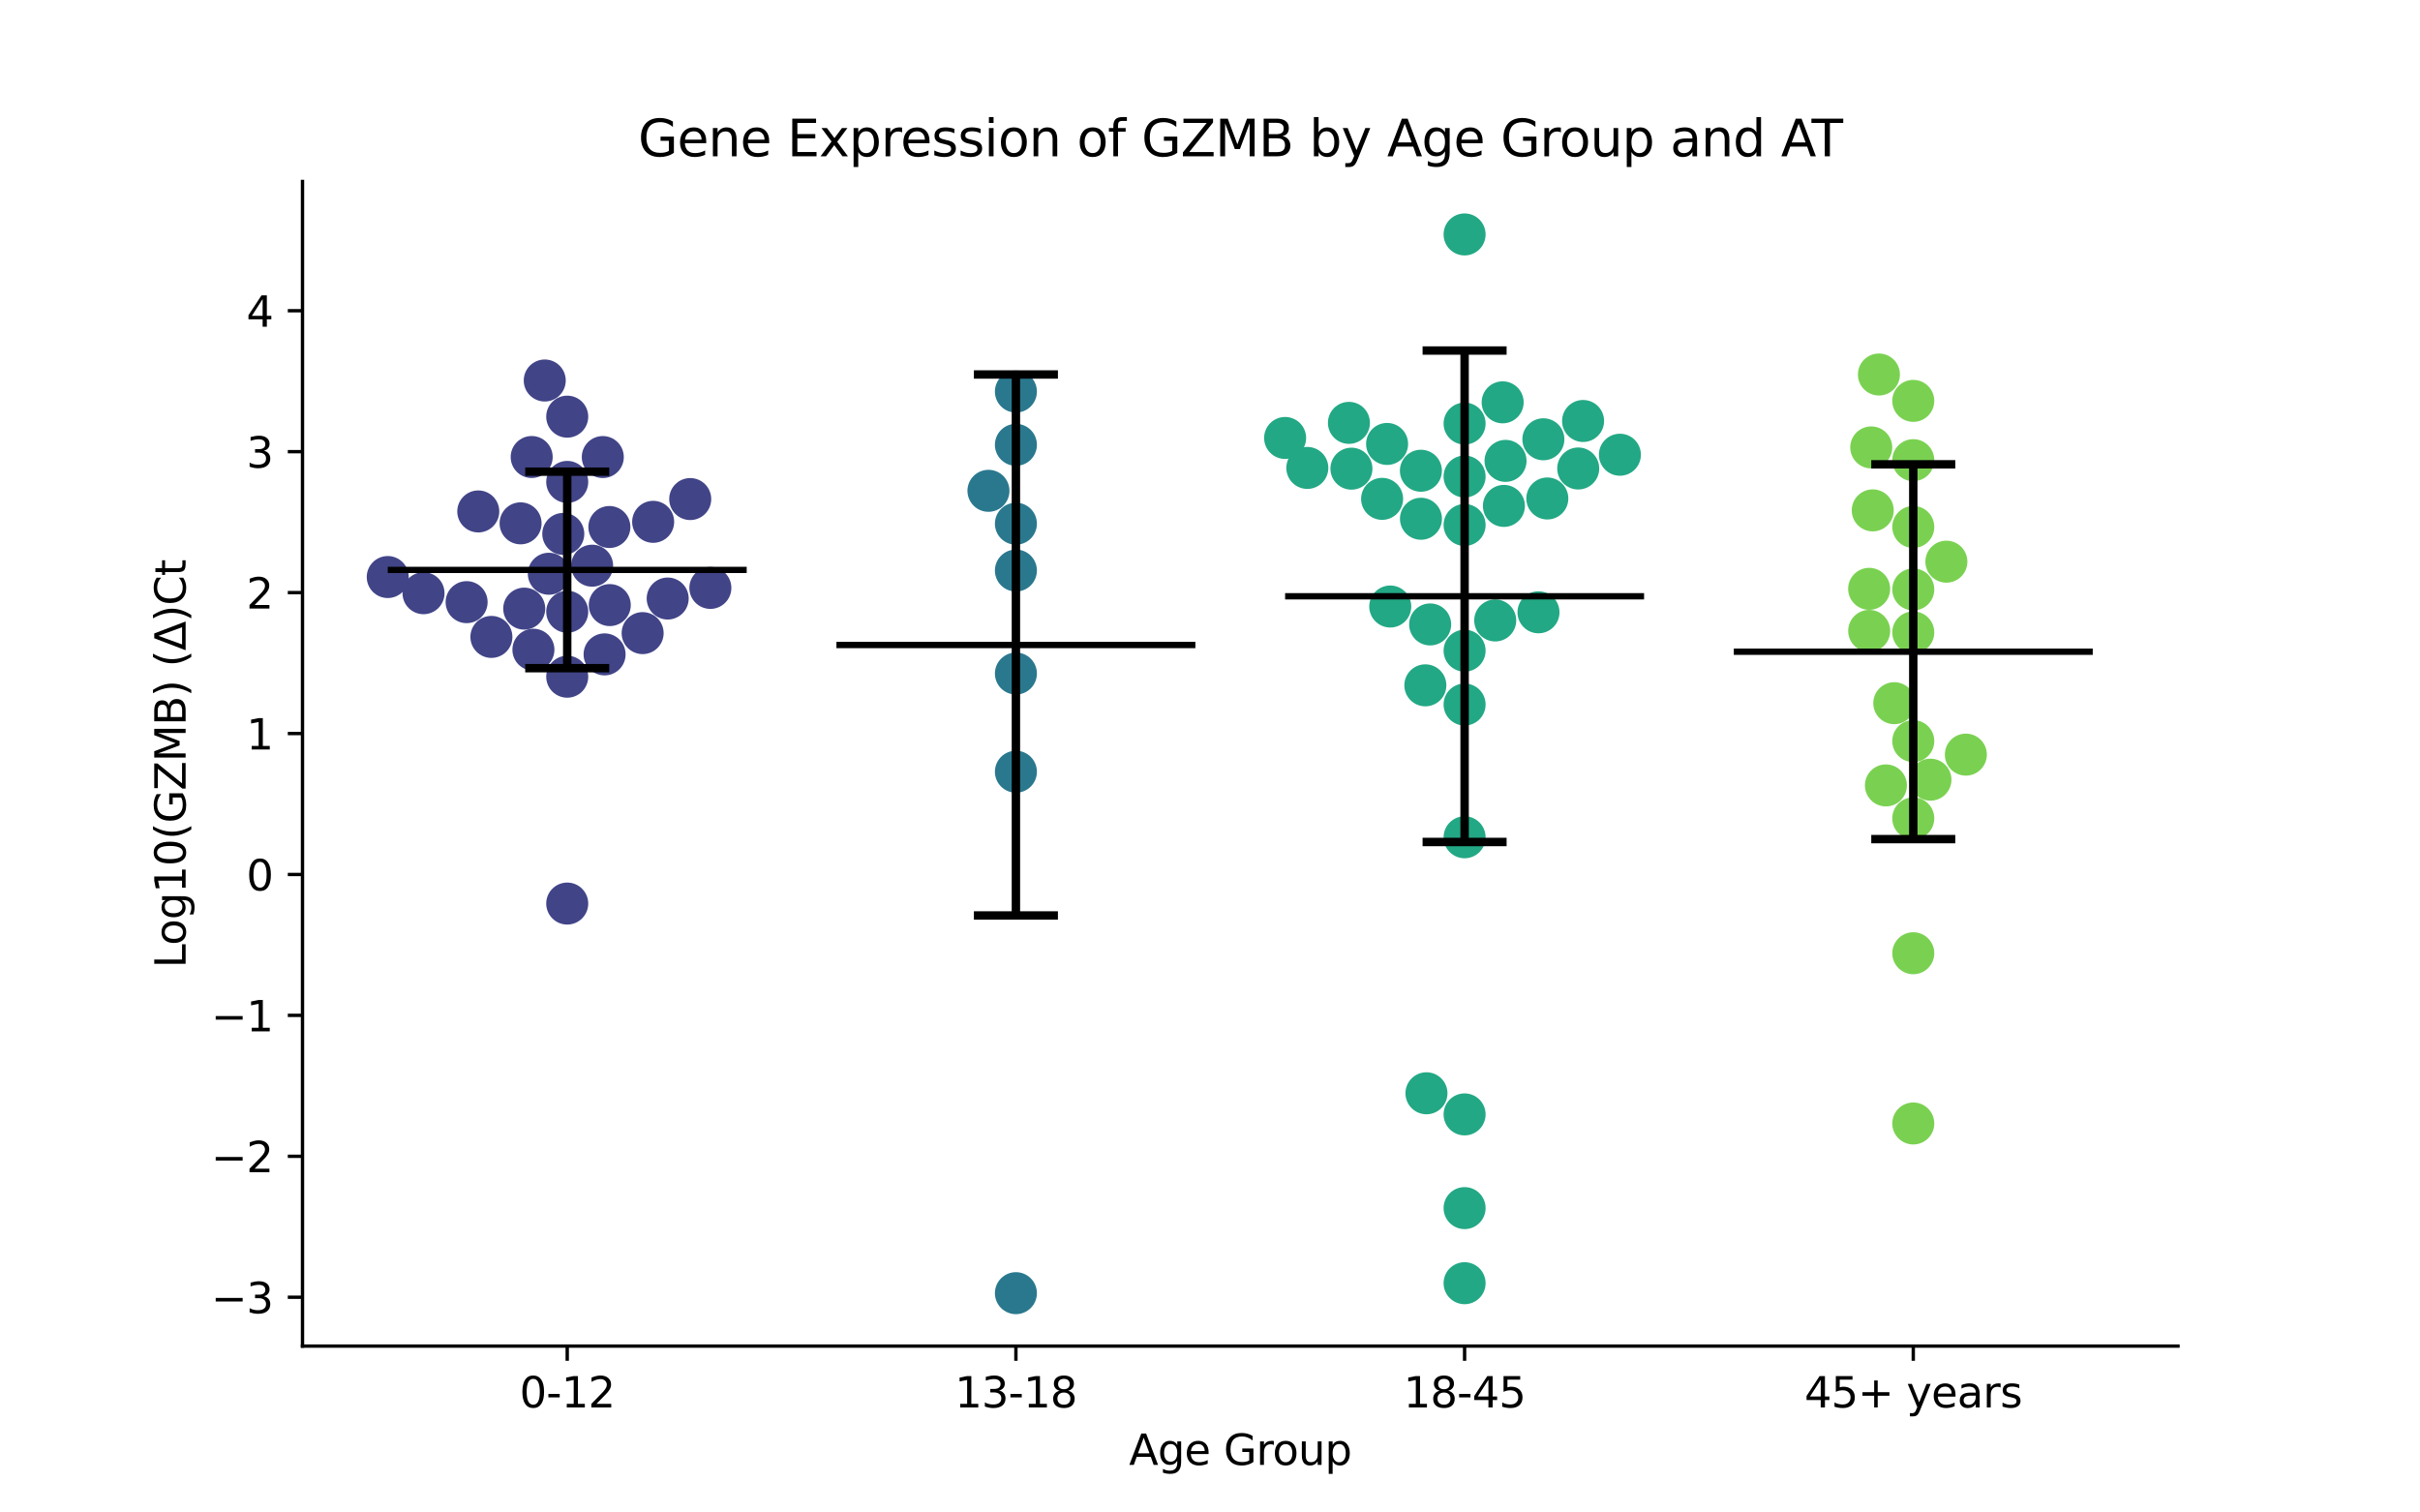 <?xml version="1.0" encoding="utf-8" standalone="no"?>
<!DOCTYPE svg PUBLIC "-//W3C//DTD SVG 1.1//EN"
  "http://www.w3.org/Graphics/SVG/1.1/DTD/svg11.dtd">
<svg xmlns:xlink="http://www.w3.org/1999/xlink" width="576pt" height="360pt" viewBox="0 0 576 360" xmlns="http://www.w3.org/2000/svg" version="1.1">
 <defs>
  <style type="text/css">*{stroke-linejoin: round; stroke-linecap: butt}</style>
 </defs>
 <g id="figure_1">
  <g id="patch_1">
   <path d="M 0 360 
L 576 360 
L 576 0 
L 0 0 
z
" style="fill: #ffffff"/>
  </g>
  <g id="axes_1">
   <g id="patch_2">
    <path d="M 72 320.4 
L 518.4 320.4 
L 518.4 43.2 
L 72 43.2 
z
" style="fill: #ffffff"/>
   </g>
   <g id="PathCollection_1">
    <defs>
     <path id="C0_0_1c64e29f6d" d="M 0 5 
C 1.326 5 2.598 4.473 3.536 3.536 
C 4.473 2.598 5 1.326 5 -0 
C 5 -1.326 4.473 -2.598 3.536 -3.536 
C 2.598 -4.473 1.326 -5 0 -5 
C -1.326 -5 -2.598 -4.473 -3.536 -3.536 
C -4.473 -2.598 -5 -1.326 -5 0 
C -5 1.326 -4.473 2.598 -3.536 3.536 
C -2.598 4.473 -1.326 5 0 5 
z
"/>
    </defs>
    <g clip-path="url(#pbe4727bceb)">
     <use xlink:href="#C0_0_1c64e29f6d" x="135.009" y="145.611" style="fill: #414487"/>
    </g>
    <g clip-path="url(#pbe4727bceb)">
     <use xlink:href="#C0_0_1c64e29f6d" x="123.907" y="124.564" style="fill: #414487"/>
    </g>
    <g clip-path="url(#pbe4727bceb)">
     <use xlink:href="#C0_0_1c64e29f6d" x="135.009" y="99.172" style="fill: #414487"/>
    </g>
    <g clip-path="url(#pbe4727bceb)">
     <use xlink:href="#C0_0_1c64e29f6d" x="92.291" y="137.347" style="fill: #414487"/>
    </g>
    <g clip-path="url(#pbe4727bceb)">
     <use xlink:href="#C0_0_1c64e29f6d" x="126.962" y="154.646" style="fill: #414487"/>
    </g>
    <g clip-path="url(#pbe4727bceb)">
     <use xlink:href="#C0_0_1c64e29f6d" x="130.631" y="136.564" style="fill: #414487"/>
    </g>
    <g clip-path="url(#pbe4727bceb)">
     <use xlink:href="#C0_0_1c64e29f6d" x="135.009" y="215.066" style="fill: #414487"/>
    </g>
    <g clip-path="url(#pbe4727bceb)">
     <use xlink:href="#C0_0_1c64e29f6d" x="164.285" y="118.785" style="fill: #414487"/>
    </g>
    <g clip-path="url(#pbe4727bceb)">
     <use xlink:href="#C0_0_1c64e29f6d" x="155.462" y="124.206" style="fill: #414487"/>
    </g>
    <g clip-path="url(#pbe4727bceb)">
     <use xlink:href="#C0_0_1c64e29f6d" x="126.55" y="108.779" style="fill: #414487"/>
    </g>
    <g clip-path="url(#pbe4727bceb)">
     <use xlink:href="#C0_0_1c64e29f6d" x="100.804" y="141.195" style="fill: #414487"/>
    </g>
    <g clip-path="url(#pbe4727bceb)">
     <use xlink:href="#C0_0_1c64e29f6d" x="143.475" y="108.789" style="fill: #414487"/>
    </g>
    <g clip-path="url(#pbe4727bceb)">
     <use xlink:href="#C0_0_1c64e29f6d" x="111.063" y="143.324" style="fill: #414487"/>
    </g>
    <g clip-path="url(#pbe4727bceb)">
     <use xlink:href="#C0_0_1c64e29f6d" x="116.962" y="151.597" style="fill: #414487"/>
    </g>
    <g clip-path="url(#pbe4727bceb)">
     <use xlink:href="#C0_0_1c64e29f6d" x="124.776" y="144.865" style="fill: #414487"/>
    </g>
    <g clip-path="url(#pbe4727bceb)">
     <use xlink:href="#C0_0_1c64e29f6d" x="129.659" y="90.567" style="fill: #414487"/>
    </g>
    <g clip-path="url(#pbe4727bceb)">
     <use xlink:href="#C0_0_1c64e29f6d" x="169.079" y="139.933" style="fill: #414487"/>
    </g>
    <g clip-path="url(#pbe4727bceb)">
     <use xlink:href="#C0_0_1c64e29f6d" x="145.042" y="125.44" style="fill: #414487"/>
    </g>
    <g clip-path="url(#pbe4727bceb)">
     <use xlink:href="#C0_0_1c64e29f6d" x="145.136" y="144.023" style="fill: #414487"/>
    </g>
    <g clip-path="url(#pbe4727bceb)">
     <use xlink:href="#C0_0_1c64e29f6d" x="135.009" y="161.07" style="fill: #414487"/>
    </g>
    <g clip-path="url(#pbe4727bceb)">
     <use xlink:href="#C0_0_1c64e29f6d" x="134.07" y="127.078" style="fill: #414487"/>
    </g>
    <g clip-path="url(#pbe4727bceb)">
     <use xlink:href="#C0_0_1c64e29f6d" x="143.902" y="155.755" style="fill: #414487"/>
    </g>
    <g clip-path="url(#pbe4727bceb)">
     <use xlink:href="#C0_0_1c64e29f6d" x="158.921" y="142.462" style="fill: #414487"/>
    </g>
    <g clip-path="url(#pbe4727bceb)">
     <use xlink:href="#C0_0_1c64e29f6d" x="140.936" y="134.644" style="fill: #414487"/>
    </g>
    <g clip-path="url(#pbe4727bceb)">
     <use xlink:href="#C0_0_1c64e29f6d" x="113.837" y="121.733" style="fill: #414487"/>
    </g>
    <g clip-path="url(#pbe4727bceb)">
     <use xlink:href="#C0_0_1c64e29f6d" x="152.958" y="150.694" style="fill: #414487"/>
    </g>
    <g clip-path="url(#pbe4727bceb)">
     <use xlink:href="#C0_0_1c64e29f6d" x="135.009" y="114.704" style="fill: #414487"/>
    </g>
   </g>
   <g id="PathCollection_2">
    <defs>
     <path id="C1_0_e0853f5a23" d="M 0 5 
C 1.326 5 2.598 4.473 3.536 3.536 
C 4.473 2.598 5 1.326 5 -0 
C 5 -1.326 4.473 -2.598 3.536 -3.536 
C 2.598 -4.473 1.326 -5 0 -5 
C -1.326 -5 -2.598 -4.473 -3.536 -3.536 
C -4.473 -2.598 -5 -1.326 -5 0 
C -5 1.326 -4.473 2.598 -3.536 3.536 
C -2.598 4.473 -1.326 5 0 5 
z
"/>
    </defs>
    <g clip-path="url(#pbe4727bceb)">
     <use xlink:href="#C1_0_e0853f5a23" x="241.803" y="183.685" style="fill: #2a788e"/>
    </g>
    <g clip-path="url(#pbe4727bceb)">
     <use xlink:href="#C1_0_e0853f5a23" x="235.269" y="116.822" style="fill: #2a788e"/>
    </g>
    <g clip-path="url(#pbe4727bceb)">
     <use xlink:href="#C1_0_e0853f5a23" x="241.803" y="307.8" style="fill: #2a788e"/>
    </g>
    <g clip-path="url(#pbe4727bceb)">
     <use xlink:href="#C1_0_e0853f5a23" x="241.803" y="93.203" style="fill: #2a788e"/>
    </g>
    <g clip-path="url(#pbe4727bceb)">
     <use xlink:href="#C1_0_e0853f5a23" x="241.803" y="160.316" style="fill: #2a788e"/>
    </g>
    <g clip-path="url(#pbe4727bceb)">
     <use xlink:href="#C1_0_e0853f5a23" x="241.803" y="124.65" style="fill: #2a788e"/>
    </g>
    <g clip-path="url(#pbe4727bceb)">
     <use xlink:href="#C1_0_e0853f5a23" x="241.803" y="105.877" style="fill: #2a788e"/>
    </g>
    <g clip-path="url(#pbe4727bceb)">
     <use xlink:href="#C1_0_e0853f5a23" x="241.803" y="135.797" style="fill: #2a788e"/>
    </g>
   </g>
   <g id="PathCollection_3">
    <defs>
     <path id="C2_0_03edfe96fc" d="M 0 5 
C 1.326 5 2.598 4.473 3.536 3.536 
C 4.473 2.598 5 1.326 5 -0 
C 5 -1.326 4.473 -2.598 3.536 -3.536 
C 2.598 -4.473 1.326 -5 0 -5 
C -1.326 -5 -2.598 -4.473 -3.536 -3.536 
C -4.473 -2.598 -5 -1.326 -5 0 
C -5 1.326 -4.473 2.598 -3.536 3.536 
C -2.598 4.473 -1.326 5 0 5 
z
"/>
    </defs>
    <g clip-path="url(#pbe4727bceb)">
     <use xlink:href="#C2_0_03edfe96fc" x="357.954" y="120.417" style="fill: #22a884"/>
    </g>
    <g clip-path="url(#pbe4727bceb)">
     <use xlink:href="#C2_0_03edfe96fc" x="339.257" y="163.122" style="fill: #22a884"/>
    </g>
    <g clip-path="url(#pbe4727bceb)">
     <use xlink:href="#C2_0_03edfe96fc" x="305.879" y="104.245" style="fill: #22a884"/>
    </g>
    <g clip-path="url(#pbe4727bceb)">
     <use xlink:href="#C2_0_03edfe96fc" x="330.151" y="105.665" style="fill: #22a884"/>
    </g>
    <g clip-path="url(#pbe4727bceb)">
     <use xlink:href="#C2_0_03edfe96fc" x="348.597" y="124.955" style="fill: #22a884"/>
    </g>
    <g clip-path="url(#pbe4727bceb)">
     <use xlink:href="#C2_0_03edfe96fc" x="358.343" y="109.699" style="fill: #22a884"/>
    </g>
    <g clip-path="url(#pbe4727bceb)">
     <use xlink:href="#C2_0_03edfe96fc" x="376.8" y="100.201" style="fill: #22a884"/>
    </g>
    <g clip-path="url(#pbe4727bceb)">
     <use xlink:href="#C2_0_03edfe96fc" x="328.965" y="118.739" style="fill: #22a884"/>
    </g>
    <g clip-path="url(#pbe4727bceb)">
     <use xlink:href="#C2_0_03edfe96fc" x="385.564" y="108.235" style="fill: #22a884"/>
    </g>
    <g clip-path="url(#pbe4727bceb)">
     <use xlink:href="#C2_0_03edfe96fc" x="348.597" y="113.42" style="fill: #22a884"/>
    </g>
    <g clip-path="url(#pbe4727bceb)">
     <use xlink:href="#C2_0_03edfe96fc" x="338.197" y="112.045" style="fill: #22a884"/>
    </g>
    <g clip-path="url(#pbe4727bceb)">
     <use xlink:href="#C2_0_03edfe96fc" x="338.213" y="123.475" style="fill: #22a884"/>
    </g>
    <g clip-path="url(#pbe4727bceb)">
     <use xlink:href="#C2_0_03edfe96fc" x="375.643" y="111.51" style="fill: #22a884"/>
    </g>
    <g clip-path="url(#pbe4727bceb)">
     <use xlink:href="#C2_0_03edfe96fc" x="340.4" y="148.627" style="fill: #22a884"/>
    </g>
    <g clip-path="url(#pbe4727bceb)">
     <use xlink:href="#C2_0_03edfe96fc" x="348.597" y="305.427" style="fill: #22a884"/>
    </g>
    <g clip-path="url(#pbe4727bceb)">
     <use xlink:href="#C2_0_03edfe96fc" x="348.597" y="55.8" style="fill: #22a884"/>
    </g>
    <g clip-path="url(#pbe4727bceb)">
     <use xlink:href="#C2_0_03edfe96fc" x="348.597" y="154.876" style="fill: #22a884"/>
    </g>
    <g clip-path="url(#pbe4727bceb)">
     <use xlink:href="#C2_0_03edfe96fc" x="357.656" y="95.762" style="fill: #22a884"/>
    </g>
    <g clip-path="url(#pbe4727bceb)">
     <use xlink:href="#C2_0_03edfe96fc" x="367.35" y="104.559" style="fill: #22a884"/>
    </g>
    <g clip-path="url(#pbe4727bceb)">
     <use xlink:href="#C2_0_03edfe96fc" x="355.887" y="147.679" style="fill: #22a884"/>
    </g>
    <g clip-path="url(#pbe4727bceb)">
     <use xlink:href="#C2_0_03edfe96fc" x="321.068" y="100.649" style="fill: #22a884"/>
    </g>
    <g clip-path="url(#pbe4727bceb)">
     <use xlink:href="#C2_0_03edfe96fc" x="348.597" y="199.287" style="fill: #22a884"/>
    </g>
    <g clip-path="url(#pbe4727bceb)">
     <use xlink:href="#C2_0_03edfe96fc" x="348.597" y="100.818" style="fill: #22a884"/>
    </g>
    <g clip-path="url(#pbe4727bceb)">
     <use xlink:href="#C2_0_03edfe96fc" x="339.521" y="260.221" style="fill: #22a884"/>
    </g>
    <g clip-path="url(#pbe4727bceb)">
     <use xlink:href="#C2_0_03edfe96fc" x="348.597" y="287.552" style="fill: #22a884"/>
    </g>
    <g clip-path="url(#pbe4727bceb)">
     <use xlink:href="#C2_0_03edfe96fc" x="330.903" y="144.361" style="fill: #22a884"/>
    </g>
    <g clip-path="url(#pbe4727bceb)">
     <use xlink:href="#C2_0_03edfe96fc" x="368.288" y="118.647" style="fill: #22a884"/>
    </g>
    <g clip-path="url(#pbe4727bceb)">
     <use xlink:href="#C2_0_03edfe96fc" x="311.165" y="111.375" style="fill: #22a884"/>
    </g>
    <g clip-path="url(#pbe4727bceb)">
     <use xlink:href="#C2_0_03edfe96fc" x="366.187" y="145.74" style="fill: #22a884"/>
    </g>
    <g clip-path="url(#pbe4727bceb)">
     <use xlink:href="#C2_0_03edfe96fc" x="348.597" y="167.69" style="fill: #22a884"/>
    </g>
    <g clip-path="url(#pbe4727bceb)">
     <use xlink:href="#C2_0_03edfe96fc" x="321.663" y="111.553" style="fill: #22a884"/>
    </g>
    <g clip-path="url(#pbe4727bceb)">
     <use xlink:href="#C2_0_03edfe96fc" x="348.597" y="265.249" style="fill: #22a884"/>
    </g>
   </g>
   <g id="PathCollection_4">
    <defs>
     <path id="C3_0_74dd872bd7" d="M 0 5 
C 1.326 5 2.598 4.473 3.536 3.536 
C 4.473 2.598 5 1.326 5 -0 
C 5 -1.326 4.473 -2.598 3.536 -3.536 
C 2.598 -4.473 1.326 -5 0 -5 
C -1.326 -5 -2.598 -4.473 -3.536 -3.536 
C -4.473 -2.598 -5 -1.326 -5 0 
C -5 1.326 -4.473 2.598 -3.536 3.536 
C -2.598 4.473 -1.326 5 0 5 
z
"/>
    </defs>
    <g clip-path="url(#pbe4727bceb)">
     <use xlink:href="#C3_0_74dd872bd7" x="455.391" y="176.397" style="fill: #7ad151"/>
    </g>
    <g clip-path="url(#pbe4727bceb)">
     <use xlink:href="#C3_0_74dd872bd7" x="444.898" y="150.161" style="fill: #7ad151"/>
    </g>
    <g clip-path="url(#pbe4727bceb)">
     <use xlink:href="#C3_0_74dd872bd7" x="455.391" y="150.527" style="fill: #7ad151"/>
    </g>
    <g clip-path="url(#pbe4727bceb)">
     <use xlink:href="#C3_0_74dd872bd7" x="447.217" y="89.141" style="fill: #7ad151"/>
    </g>
    <g clip-path="url(#pbe4727bceb)">
     <use xlink:href="#C3_0_74dd872bd7" x="455.391" y="194.789" style="fill: #7ad151"/>
    </g>
    <g clip-path="url(#pbe4727bceb)">
     <use xlink:href="#C3_0_74dd872bd7" x="455.391" y="125.427" style="fill: #7ad151"/>
    </g>
    <g clip-path="url(#pbe4727bceb)">
     <use xlink:href="#C3_0_74dd872bd7" x="445.744" y="121.479" style="fill: #7ad151"/>
    </g>
    <g clip-path="url(#pbe4727bceb)">
     <use xlink:href="#C3_0_74dd872bd7" x="450.871" y="167.371" style="fill: #7ad151"/>
    </g>
    <g clip-path="url(#pbe4727bceb)">
     <use xlink:href="#C3_0_74dd872bd7" x="448.88" y="186.944" style="fill: #7ad151"/>
    </g>
    <g clip-path="url(#pbe4727bceb)">
     <use xlink:href="#C3_0_74dd872bd7" x="445.387" y="106.494" style="fill: #7ad151"/>
    </g>
    <g clip-path="url(#pbe4727bceb)">
     <use xlink:href="#C3_0_74dd872bd7" x="455.391" y="267.408" style="fill: #7ad151"/>
    </g>
    <g clip-path="url(#pbe4727bceb)">
     <use xlink:href="#C3_0_74dd872bd7" x="463.272" y="133.689" style="fill: #7ad151"/>
    </g>
    <g clip-path="url(#pbe4727bceb)">
     <use xlink:href="#C3_0_74dd872bd7" x="467.908" y="179.615" style="fill: #7ad151"/>
    </g>
    <g clip-path="url(#pbe4727bceb)">
     <use xlink:href="#C3_0_74dd872bd7" x="455.391" y="140.297" style="fill: #7ad151"/>
    </g>
    <g clip-path="url(#pbe4727bceb)">
     <use xlink:href="#C3_0_74dd872bd7" x="444.892" y="140.155" style="fill: #7ad151"/>
    </g>
    <g clip-path="url(#pbe4727bceb)">
     <use xlink:href="#C3_0_74dd872bd7" x="459.477" y="185.577" style="fill: #7ad151"/>
    </g>
    <g clip-path="url(#pbe4727bceb)">
     <use xlink:href="#C3_0_74dd872bd7" x="455.391" y="109.53" style="fill: #7ad151"/>
    </g>
    <g clip-path="url(#pbe4727bceb)">
     <use xlink:href="#C3_0_74dd872bd7" x="455.391" y="226.888" style="fill: #7ad151"/>
    </g>
    <g clip-path="url(#pbe4727bceb)">
     <use xlink:href="#C3_0_74dd872bd7" x="455.391" y="95.417" style="fill: #7ad151"/>
    </g>
   </g>
   <g id="matplotlib.axis_1">
    <g id="xtick_1">
     <g id="line2d_1">
      <defs>
       <path id="mab9ebe8898" d="M 0 0 
L 0 3.5 
" style="stroke: #000000; stroke-width: 0.8"/>
      </defs>
      <g>
       <use xlink:href="#mab9ebe8898" x="135.009" y="320.4" style="stroke: #000000; stroke-width: 0.8"/>
      </g>
     </g>
     <g id="text_1">
      <!-- 0-12 -->
      <g transform="translate(123.661 334.998) scale(0.1 -0.1)">
       <defs>
        <path id="DejaVuSans-30" d="M 2034 4250 
Q 1547 4250 1301 3770 
Q 1056 3291 1056 2328 
Q 1056 1369 1301 889 
Q 1547 409 2034 409 
Q 2525 409 2770 889 
Q 3016 1369 3016 2328 
Q 3016 3291 2770 3770 
Q 2525 4250 2034 4250 
z
M 2034 4750 
Q 2819 4750 3233 4129 
Q 3647 3509 3647 2328 
Q 3647 1150 3233 529 
Q 2819 -91 2034 -91 
Q 1250 -91 836 529 
Q 422 1150 422 2328 
Q 422 3509 836 4129 
Q 1250 4750 2034 4750 
z
" transform="scale(0.016)"/>
        <path id="DejaVuSans-2d" d="M 313 2009 
L 1997 2009 
L 1997 1497 
L 313 1497 
L 313 2009 
z
" transform="scale(0.016)"/>
        <path id="DejaVuSans-31" d="M 794 531 
L 1825 531 
L 1825 4091 
L 703 3866 
L 703 4441 
L 1819 4666 
L 2450 4666 
L 2450 531 
L 3481 531 
L 3481 0 
L 794 0 
L 794 531 
z
" transform="scale(0.016)"/>
        <path id="DejaVuSans-32" d="M 1228 531 
L 3431 531 
L 3431 0 
L 469 0 
L 469 531 
Q 828 903 1448 1529 
Q 2069 2156 2228 2338 
Q 2531 2678 2651 2914 
Q 2772 3150 2772 3378 
Q 2772 3750 2511 3984 
Q 2250 4219 1831 4219 
Q 1534 4219 1204 4116 
Q 875 4013 500 3803 
L 500 4441 
Q 881 4594 1212 4672 
Q 1544 4750 1819 4750 
Q 2544 4750 2975 4387 
Q 3406 4025 3406 3419 
Q 3406 3131 3298 2873 
Q 3191 2616 2906 2266 
Q 2828 2175 2409 1742 
Q 1991 1309 1228 531 
z
" transform="scale(0.016)"/>
       </defs>
       <use xlink:href="#DejaVuSans-30"/>
       <use xlink:href="#DejaVuSans-2d" x="63.623"/>
       <use xlink:href="#DejaVuSans-31" x="99.707"/>
       <use xlink:href="#DejaVuSans-32" x="163.33"/>
      </g>
     </g>
    </g>
    <g id="xtick_2">
     <g id="line2d_2">
      <g>
       <use xlink:href="#mab9ebe8898" x="241.803" y="320.4" style="stroke: #000000; stroke-width: 0.8"/>
      </g>
     </g>
     <g id="text_2">
      <!-- 13-18 -->
      <g transform="translate(227.274 334.998) scale(0.1 -0.1)">
       <defs>
        <path id="DejaVuSans-33" d="M 2597 2516 
Q 3050 2419 3304 2112 
Q 3559 1806 3559 1356 
Q 3559 666 3084 287 
Q 2609 -91 1734 -91 
Q 1441 -91 1130 -33 
Q 819 25 488 141 
L 488 750 
Q 750 597 1062 519 
Q 1375 441 1716 441 
Q 2309 441 2620 675 
Q 2931 909 2931 1356 
Q 2931 1769 2642 2001 
Q 2353 2234 1838 2234 
L 1294 2234 
L 1294 2753 
L 1863 2753 
Q 2328 2753 2575 2939 
Q 2822 3125 2822 3475 
Q 2822 3834 2567 4026 
Q 2313 4219 1838 4219 
Q 1578 4219 1281 4162 
Q 984 4106 628 3988 
L 628 4550 
Q 988 4650 1302 4700 
Q 1616 4750 1894 4750 
Q 2613 4750 3031 4423 
Q 3450 4097 3450 3541 
Q 3450 3153 3228 2886 
Q 3006 2619 2597 2516 
z
" transform="scale(0.016)"/>
        <path id="DejaVuSans-38" d="M 2034 2216 
Q 1584 2216 1326 1975 
Q 1069 1734 1069 1313 
Q 1069 891 1326 650 
Q 1584 409 2034 409 
Q 2484 409 2743 651 
Q 3003 894 3003 1313 
Q 3003 1734 2745 1975 
Q 2488 2216 2034 2216 
z
M 1403 2484 
Q 997 2584 770 2862 
Q 544 3141 544 3541 
Q 544 4100 942 4425 
Q 1341 4750 2034 4750 
Q 2731 4750 3128 4425 
Q 3525 4100 3525 3541 
Q 3525 3141 3298 2862 
Q 3072 2584 2669 2484 
Q 3125 2378 3379 2068 
Q 3634 1759 3634 1313 
Q 3634 634 3220 271 
Q 2806 -91 2034 -91 
Q 1263 -91 848 271 
Q 434 634 434 1313 
Q 434 1759 690 2068 
Q 947 2378 1403 2484 
z
M 1172 3481 
Q 1172 3119 1398 2916 
Q 1625 2713 2034 2713 
Q 2441 2713 2670 2916 
Q 2900 3119 2900 3481 
Q 2900 3844 2670 4047 
Q 2441 4250 2034 4250 
Q 1625 4250 1398 4047 
Q 1172 3844 1172 3481 
z
" transform="scale(0.016)"/>
       </defs>
       <use xlink:href="#DejaVuSans-31"/>
       <use xlink:href="#DejaVuSans-33" x="63.623"/>
       <use xlink:href="#DejaVuSans-2d" x="127.246"/>
       <use xlink:href="#DejaVuSans-31" x="163.33"/>
       <use xlink:href="#DejaVuSans-38" x="226.953"/>
      </g>
     </g>
    </g>
    <g id="xtick_3">
     <g id="line2d_3">
      <g>
       <use xlink:href="#mab9ebe8898" x="348.597" y="320.4" style="stroke: #000000; stroke-width: 0.8"/>
      </g>
     </g>
     <g id="text_3">
      <!-- 18-45 -->
      <g transform="translate(334.068 334.998) scale(0.1 -0.1)">
       <defs>
        <path id="DejaVuSans-34" d="M 2419 4116 
L 825 1625 
L 2419 1625 
L 2419 4116 
z
M 2253 4666 
L 3047 4666 
L 3047 1625 
L 3713 1625 
L 3713 1100 
L 3047 1100 
L 3047 0 
L 2419 0 
L 2419 1100 
L 313 1100 
L 313 1709 
L 2253 4666 
z
" transform="scale(0.016)"/>
        <path id="DejaVuSans-35" d="M 691 4666 
L 3169 4666 
L 3169 4134 
L 1269 4134 
L 1269 2991 
Q 1406 3038 1543 3061 
Q 1681 3084 1819 3084 
Q 2600 3084 3056 2656 
Q 3513 2228 3513 1497 
Q 3513 744 3044 326 
Q 2575 -91 1722 -91 
Q 1428 -91 1123 -41 
Q 819 9 494 109 
L 494 744 
Q 775 591 1075 516 
Q 1375 441 1709 441 
Q 2250 441 2565 725 
Q 2881 1009 2881 1497 
Q 2881 1984 2565 2268 
Q 2250 2553 1709 2553 
Q 1456 2553 1204 2497 
Q 953 2441 691 2322 
L 691 4666 
z
" transform="scale(0.016)"/>
       </defs>
       <use xlink:href="#DejaVuSans-31"/>
       <use xlink:href="#DejaVuSans-38" x="63.623"/>
       <use xlink:href="#DejaVuSans-2d" x="127.246"/>
       <use xlink:href="#DejaVuSans-34" x="163.33"/>
       <use xlink:href="#DejaVuSans-35" x="226.953"/>
      </g>
     </g>
    </g>
    <g id="xtick_4">
     <g id="line2d_4">
      <g>
       <use xlink:href="#mab9ebe8898" x="455.391" y="320.4" style="stroke: #000000; stroke-width: 0.8"/>
      </g>
     </g>
     <g id="text_4">
      <!-- 45+ years -->
      <g transform="translate(429.49 334.998) scale(0.1 -0.1)">
       <defs>
        <path id="DejaVuSans-2b" d="M 2944 4013 
L 2944 2272 
L 4684 2272 
L 4684 1741 
L 2944 1741 
L 2944 0 
L 2419 0 
L 2419 1741 
L 678 1741 
L 678 2272 
L 2419 2272 
L 2419 4013 
L 2944 4013 
z
" transform="scale(0.016)"/>
        <path id="DejaVuSans-20" transform="scale(0.016)"/>
        <path id="DejaVuSans-79" d="M 2059 -325 
Q 1816 -950 1584 -1140 
Q 1353 -1331 966 -1331 
L 506 -1331 
L 506 -850 
L 844 -850 
Q 1081 -850 1212 -737 
Q 1344 -625 1503 -206 
L 1606 56 
L 191 3500 
L 800 3500 
L 1894 763 
L 2988 3500 
L 3597 3500 
L 2059 -325 
z
" transform="scale(0.016)"/>
        <path id="DejaVuSans-65" d="M 3597 1894 
L 3597 1613 
L 953 1613 
Q 991 1019 1311 708 
Q 1631 397 2203 397 
Q 2534 397 2845 478 
Q 3156 559 3463 722 
L 3463 178 
Q 3153 47 2828 -22 
Q 2503 -91 2169 -91 
Q 1331 -91 842 396 
Q 353 884 353 1716 
Q 353 2575 817 3079 
Q 1281 3584 2069 3584 
Q 2775 3584 3186 3129 
Q 3597 2675 3597 1894 
z
M 3022 2063 
Q 3016 2534 2758 2815 
Q 2500 3097 2075 3097 
Q 1594 3097 1305 2825 
Q 1016 2553 972 2059 
L 3022 2063 
z
" transform="scale(0.016)"/>
        <path id="DejaVuSans-61" d="M 2194 1759 
Q 1497 1759 1228 1600 
Q 959 1441 959 1056 
Q 959 750 1161 570 
Q 1363 391 1709 391 
Q 2188 391 2477 730 
Q 2766 1069 2766 1631 
L 2766 1759 
L 2194 1759 
z
M 3341 1997 
L 3341 0 
L 2766 0 
L 2766 531 
Q 2569 213 2275 61 
Q 1981 -91 1556 -91 
Q 1019 -91 701 211 
Q 384 513 384 1019 
Q 384 1609 779 1909 
Q 1175 2209 1959 2209 
L 2766 2209 
L 2766 2266 
Q 2766 2663 2505 2880 
Q 2244 3097 1772 3097 
Q 1472 3097 1187 3025 
Q 903 2953 641 2809 
L 641 3341 
Q 956 3463 1253 3523 
Q 1550 3584 1831 3584 
Q 2591 3584 2966 3190 
Q 3341 2797 3341 1997 
z
" transform="scale(0.016)"/>
        <path id="DejaVuSans-72" d="M 2631 2963 
Q 2534 3019 2420 3045 
Q 2306 3072 2169 3072 
Q 1681 3072 1420 2755 
Q 1159 2438 1159 1844 
L 1159 0 
L 581 0 
L 581 3500 
L 1159 3500 
L 1159 2956 
Q 1341 3275 1631 3429 
Q 1922 3584 2338 3584 
Q 2397 3584 2469 3576 
Q 2541 3569 2628 3553 
L 2631 2963 
z
" transform="scale(0.016)"/>
        <path id="DejaVuSans-73" d="M 2834 3397 
L 2834 2853 
Q 2591 2978 2328 3040 
Q 2066 3103 1784 3103 
Q 1356 3103 1142 2972 
Q 928 2841 928 2578 
Q 928 2378 1081 2264 
Q 1234 2150 1697 2047 
L 1894 2003 
Q 2506 1872 2764 1633 
Q 3022 1394 3022 966 
Q 3022 478 2636 193 
Q 2250 -91 1575 -91 
Q 1294 -91 989 -36 
Q 684 19 347 128 
L 347 722 
Q 666 556 975 473 
Q 1284 391 1588 391 
Q 1994 391 2212 530 
Q 2431 669 2431 922 
Q 2431 1156 2273 1281 
Q 2116 1406 1581 1522 
L 1381 1569 
Q 847 1681 609 1914 
Q 372 2147 372 2553 
Q 372 3047 722 3315 
Q 1072 3584 1716 3584 
Q 2034 3584 2315 3537 
Q 2597 3491 2834 3397 
z
" transform="scale(0.016)"/>
       </defs>
       <use xlink:href="#DejaVuSans-34"/>
       <use xlink:href="#DejaVuSans-35" x="63.623"/>
       <use xlink:href="#DejaVuSans-2b" x="127.246"/>
       <use xlink:href="#DejaVuSans-20" x="211.035"/>
       <use xlink:href="#DejaVuSans-79" x="242.822"/>
       <use xlink:href="#DejaVuSans-65" x="302.002"/>
       <use xlink:href="#DejaVuSans-61" x="363.525"/>
       <use xlink:href="#DejaVuSans-72" x="424.805"/>
       <use xlink:href="#DejaVuSans-73" x="465.918"/>
      </g>
     </g>
    </g>
    <g id="text_5">
     <!-- Age Group -->
     <g transform="translate(268.72 348.677) scale(0.1 -0.1)">
      <defs>
       <path id="DejaVuSans-41" d="M 2188 4044 
L 1331 1722 
L 3047 1722 
L 2188 4044 
z
M 1831 4666 
L 2547 4666 
L 4325 0 
L 3669 0 
L 3244 1197 
L 1141 1197 
L 716 0 
L 50 0 
L 1831 4666 
z
" transform="scale(0.016)"/>
       <path id="DejaVuSans-67" d="M 2906 1791 
Q 2906 2416 2648 2759 
Q 2391 3103 1925 3103 
Q 1463 3103 1205 2759 
Q 947 2416 947 1791 
Q 947 1169 1205 825 
Q 1463 481 1925 481 
Q 2391 481 2648 825 
Q 2906 1169 2906 1791 
z
M 3481 434 
Q 3481 -459 3084 -895 
Q 2688 -1331 1869 -1331 
Q 1566 -1331 1297 -1286 
Q 1028 -1241 775 -1147 
L 775 -588 
Q 1028 -725 1275 -790 
Q 1522 -856 1778 -856 
Q 2344 -856 2625 -561 
Q 2906 -266 2906 331 
L 2906 616 
Q 2728 306 2450 153 
Q 2172 0 1784 0 
Q 1141 0 747 490 
Q 353 981 353 1791 
Q 353 2603 747 3093 
Q 1141 3584 1784 3584 
Q 2172 3584 2450 3431 
Q 2728 3278 2906 2969 
L 2906 3500 
L 3481 3500 
L 3481 434 
z
" transform="scale(0.016)"/>
       <path id="DejaVuSans-47" d="M 3809 666 
L 3809 1919 
L 2778 1919 
L 2778 2438 
L 4434 2438 
L 4434 434 
Q 4069 175 3628 42 
Q 3188 -91 2688 -91 
Q 1594 -91 976 548 
Q 359 1188 359 2328 
Q 359 3472 976 4111 
Q 1594 4750 2688 4750 
Q 3144 4750 3555 4637 
Q 3966 4525 4313 4306 
L 4313 3634 
Q 3963 3931 3569 4081 
Q 3175 4231 2741 4231 
Q 1884 4231 1454 3753 
Q 1025 3275 1025 2328 
Q 1025 1384 1454 906 
Q 1884 428 2741 428 
Q 3075 428 3337 486 
Q 3600 544 3809 666 
z
" transform="scale(0.016)"/>
       <path id="DejaVuSans-6f" d="M 1959 3097 
Q 1497 3097 1228 2736 
Q 959 2375 959 1747 
Q 959 1119 1226 758 
Q 1494 397 1959 397 
Q 2419 397 2687 759 
Q 2956 1122 2956 1747 
Q 2956 2369 2687 2733 
Q 2419 3097 1959 3097 
z
M 1959 3584 
Q 2709 3584 3137 3096 
Q 3566 2609 3566 1747 
Q 3566 888 3137 398 
Q 2709 -91 1959 -91 
Q 1206 -91 779 398 
Q 353 888 353 1747 
Q 353 2609 779 3096 
Q 1206 3584 1959 3584 
z
" transform="scale(0.016)"/>
       <path id="DejaVuSans-75" d="M 544 1381 
L 544 3500 
L 1119 3500 
L 1119 1403 
Q 1119 906 1312 657 
Q 1506 409 1894 409 
Q 2359 409 2629 706 
Q 2900 1003 2900 1516 
L 2900 3500 
L 3475 3500 
L 3475 0 
L 2900 0 
L 2900 538 
Q 2691 219 2414 64 
Q 2138 -91 1772 -91 
Q 1169 -91 856 284 
Q 544 659 544 1381 
z
M 1991 3584 
L 1991 3584 
z
" transform="scale(0.016)"/>
       <path id="DejaVuSans-70" d="M 1159 525 
L 1159 -1331 
L 581 -1331 
L 581 3500 
L 1159 3500 
L 1159 2969 
Q 1341 3281 1617 3432 
Q 1894 3584 2278 3584 
Q 2916 3584 3314 3078 
Q 3713 2572 3713 1747 
Q 3713 922 3314 415 
Q 2916 -91 2278 -91 
Q 1894 -91 1617 61 
Q 1341 213 1159 525 
z
M 3116 1747 
Q 3116 2381 2855 2742 
Q 2594 3103 2138 3103 
Q 1681 3103 1420 2742 
Q 1159 2381 1159 1747 
Q 1159 1113 1420 752 
Q 1681 391 2138 391 
Q 2594 391 2855 752 
Q 3116 1113 3116 1747 
z
" transform="scale(0.016)"/>
      </defs>
      <use xlink:href="#DejaVuSans-41"/>
      <use xlink:href="#DejaVuSans-67" x="68.408"/>
      <use xlink:href="#DejaVuSans-65" x="131.885"/>
      <use xlink:href="#DejaVuSans-20" x="193.408"/>
      <use xlink:href="#DejaVuSans-47" x="225.195"/>
      <use xlink:href="#DejaVuSans-72" x="302.686"/>
      <use xlink:href="#DejaVuSans-6f" x="341.549"/>
      <use xlink:href="#DejaVuSans-75" x="402.73"/>
      <use xlink:href="#DejaVuSans-70" x="466.109"/>
     </g>
    </g>
   </g>
   <g id="matplotlib.axis_2">
    <g id="ytick_1">
     <g id="line2d_5">
      <defs>
       <path id="m6f1f9886f3" d="M 0 0 
L -3.5 0 
" style="stroke: #000000; stroke-width: 0.8"/>
      </defs>
      <g>
       <use xlink:href="#m6f1f9886f3" x="72" y="308.765" style="stroke: #000000; stroke-width: 0.8"/>
      </g>
     </g>
     <g id="text_6">
      <!-- −3 -->
      <g transform="translate(50.258 312.564) scale(0.1 -0.1)">
       <defs>
        <path id="DejaVuSans-2212" d="M 678 2272 
L 4684 2272 
L 4684 1741 
L 678 1741 
L 678 2272 
z
" transform="scale(0.016)"/>
       </defs>
       <use xlink:href="#DejaVuSans-2212"/>
       <use xlink:href="#DejaVuSans-33" x="83.789"/>
      </g>
     </g>
    </g>
    <g id="ytick_2">
     <g id="line2d_6">
      <g>
       <use xlink:href="#m6f1f9886f3" x="72" y="275.222" style="stroke: #000000; stroke-width: 0.8"/>
      </g>
     </g>
     <g id="text_7">
      <!-- −2 -->
      <g transform="translate(50.258 279.021) scale(0.1 -0.1)">
       <use xlink:href="#DejaVuSans-2212"/>
       <use xlink:href="#DejaVuSans-32" x="83.789"/>
      </g>
     </g>
    </g>
    <g id="ytick_3">
     <g id="line2d_7">
      <g>
       <use xlink:href="#m6f1f9886f3" x="72" y="241.679" style="stroke: #000000; stroke-width: 0.8"/>
      </g>
     </g>
     <g id="text_8">
      <!-- −1 -->
      <g transform="translate(50.258 245.479) scale(0.1 -0.1)">
       <use xlink:href="#DejaVuSans-2212"/>
       <use xlink:href="#DejaVuSans-31" x="83.789"/>
      </g>
     </g>
    </g>
    <g id="ytick_4">
     <g id="line2d_8">
      <g>
       <use xlink:href="#m6f1f9886f3" x="72" y="208.137" style="stroke: #000000; stroke-width: 0.8"/>
      </g>
     </g>
     <g id="text_9">
      <!-- 0 -->
      <g transform="translate(58.638 211.936) scale(0.1 -0.1)">
       <use xlink:href="#DejaVuSans-30"/>
      </g>
     </g>
    </g>
    <g id="ytick_5">
     <g id="line2d_9">
      <g>
       <use xlink:href="#m6f1f9886f3" x="72" y="174.594" style="stroke: #000000; stroke-width: 0.8"/>
      </g>
     </g>
     <g id="text_10">
      <!-- 1 -->
      <g transform="translate(58.638 178.393) scale(0.1 -0.1)">
       <use xlink:href="#DejaVuSans-31"/>
      </g>
     </g>
    </g>
    <g id="ytick_6">
     <g id="line2d_10">
      <g>
       <use xlink:href="#m6f1f9886f3" x="72" y="141.051" style="stroke: #000000; stroke-width: 0.8"/>
      </g>
     </g>
     <g id="text_11">
      <!-- 2 -->
      <g transform="translate(58.638 144.851) scale(0.1 -0.1)">
       <use xlink:href="#DejaVuSans-32"/>
      </g>
     </g>
    </g>
    <g id="ytick_7">
     <g id="line2d_11">
      <g>
       <use xlink:href="#m6f1f9886f3" x="72" y="107.509" style="stroke: #000000; stroke-width: 0.8"/>
      </g>
     </g>
     <g id="text_12">
      <!-- 3 -->
      <g transform="translate(58.638 111.308) scale(0.1 -0.1)">
       <use xlink:href="#DejaVuSans-33"/>
      </g>
     </g>
    </g>
    <g id="ytick_8">
     <g id="line2d_12">
      <g>
       <use xlink:href="#m6f1f9886f3" x="72" y="73.966" style="stroke: #000000; stroke-width: 0.8"/>
      </g>
     </g>
     <g id="text_13">
      <!-- 4 -->
      <g transform="translate(58.638 77.765) scale(0.1 -0.1)">
       <use xlink:href="#DejaVuSans-34"/>
      </g>
     </g>
    </g>
    <g id="text_14">
     <!-- Log10(GZMB) (Δ)Ct -->
     <g transform="translate(44.178 230.402) rotate(-90) scale(0.1 -0.1)">
      <defs>
       <path id="DejaVuSans-4c" d="M 628 4666 
L 1259 4666 
L 1259 531 
L 3531 531 
L 3531 0 
L 628 0 
L 628 4666 
z
" transform="scale(0.016)"/>
       <path id="DejaVuSans-28" d="M 1984 4856 
Q 1566 4138 1362 3434 
Q 1159 2731 1159 2009 
Q 1159 1288 1364 580 
Q 1569 -128 1984 -844 
L 1484 -844 
Q 1016 -109 783 600 
Q 550 1309 550 2009 
Q 550 2706 781 3412 
Q 1013 4119 1484 4856 
L 1984 4856 
z
" transform="scale(0.016)"/>
       <path id="DejaVuSans-5a" d="M 359 4666 
L 4025 4666 
L 4025 4184 
L 1075 531 
L 4097 531 
L 4097 0 
L 288 0 
L 288 481 
L 3238 4134 
L 359 4134 
L 359 4666 
z
" transform="scale(0.016)"/>
       <path id="DejaVuSans-4d" d="M 628 4666 
L 1569 4666 
L 2759 1491 
L 3956 4666 
L 4897 4666 
L 4897 0 
L 4281 0 
L 4281 4097 
L 3078 897 
L 2444 897 
L 1241 4097 
L 1241 0 
L 628 0 
L 628 4666 
z
" transform="scale(0.016)"/>
       <path id="DejaVuSans-42" d="M 1259 2228 
L 1259 519 
L 2272 519 
Q 2781 519 3026 730 
Q 3272 941 3272 1375 
Q 3272 1813 3026 2020 
Q 2781 2228 2272 2228 
L 1259 2228 
z
M 1259 4147 
L 1259 2741 
L 2194 2741 
Q 2656 2741 2882 2914 
Q 3109 3088 3109 3444 
Q 3109 3797 2882 3972 
Q 2656 4147 2194 4147 
L 1259 4147 
z
M 628 4666 
L 2241 4666 
Q 2963 4666 3353 4366 
Q 3744 4066 3744 3513 
Q 3744 3084 3544 2831 
Q 3344 2578 2956 2516 
Q 3422 2416 3680 2098 
Q 3938 1781 3938 1306 
Q 3938 681 3513 340 
Q 3088 0 2303 0 
L 628 0 
L 628 4666 
z
" transform="scale(0.016)"/>
       <path id="DejaVuSans-29" d="M 513 4856 
L 1013 4856 
Q 1481 4119 1714 3412 
Q 1947 2706 1947 2009 
Q 1947 1309 1714 600 
Q 1481 -109 1013 -844 
L 513 -844 
Q 928 -128 1133 580 
Q 1338 1288 1338 2009 
Q 1338 2731 1133 3434 
Q 928 4138 513 4856 
z
" transform="scale(0.016)"/>
       <path id="DejaVuSans-394" d="M 2188 4044 
L 906 525 
L 3472 525 
L 2188 4044 
z
M 50 0 
L 1831 4666 
L 2547 4666 
L 4325 0 
L 50 0 
z
" transform="scale(0.016)"/>
       <path id="DejaVuSans-43" d="M 4122 4306 
L 4122 3641 
Q 3803 3938 3442 4084 
Q 3081 4231 2675 4231 
Q 1875 4231 1450 3742 
Q 1025 3253 1025 2328 
Q 1025 1406 1450 917 
Q 1875 428 2675 428 
Q 3081 428 3442 575 
Q 3803 722 4122 1019 
L 4122 359 
Q 3791 134 3420 21 
Q 3050 -91 2638 -91 
Q 1578 -91 968 557 
Q 359 1206 359 2328 
Q 359 3453 968 4101 
Q 1578 4750 2638 4750 
Q 3056 4750 3426 4639 
Q 3797 4528 4122 4306 
z
" transform="scale(0.016)"/>
       <path id="DejaVuSans-74" d="M 1172 4494 
L 1172 3500 
L 2356 3500 
L 2356 3053 
L 1172 3053 
L 1172 1153 
Q 1172 725 1289 603 
Q 1406 481 1766 481 
L 2356 481 
L 2356 0 
L 1766 0 
Q 1100 0 847 248 
Q 594 497 594 1153 
L 594 3053 
L 172 3053 
L 172 3500 
L 594 3500 
L 594 4494 
L 1172 4494 
z
" transform="scale(0.016)"/>
      </defs>
      <use xlink:href="#DejaVuSans-4c"/>
      <use xlink:href="#DejaVuSans-6f" x="53.963"/>
      <use xlink:href="#DejaVuSans-67" x="115.145"/>
      <use xlink:href="#DejaVuSans-31" x="178.621"/>
      <use xlink:href="#DejaVuSans-30" x="242.244"/>
      <use xlink:href="#DejaVuSans-28" x="305.867"/>
      <use xlink:href="#DejaVuSans-47" x="344.881"/>
      <use xlink:href="#DejaVuSans-5a" x="422.371"/>
      <use xlink:href="#DejaVuSans-4d" x="490.877"/>
      <use xlink:href="#DejaVuSans-42" x="577.156"/>
      <use xlink:href="#DejaVuSans-29" x="645.76"/>
      <use xlink:href="#DejaVuSans-20" x="684.773"/>
      <use xlink:href="#DejaVuSans-28" x="716.561"/>
      <use xlink:href="#DejaVuSans-394" x="755.574"/>
      <use xlink:href="#DejaVuSans-29" x="823.982"/>
      <use xlink:href="#DejaVuSans-43" x="862.996"/>
      <use xlink:href="#DejaVuSans-74" x="932.82"/>
     </g>
    </g>
   </g>
   <g id="LineCollection_1">
    <path d="M 135.009 159.039 
L 135.009 112.266 
" clip-path="url(#pbe4727bceb)" style="fill: none; stroke: #000000; stroke-width: 2"/>
   </g>
   <g id="line2d_13">
    <defs>
     <path id="m0e315ab02d" d="M 10 0 
L -10 -0 
" style="stroke: #000000; stroke-width: 2"/>
    </defs>
    <g clip-path="url(#pbe4727bceb)">
     <use xlink:href="#m0e315ab02d" x="135.009" y="159.039" style="stroke: #000000; stroke-width: 2"/>
    </g>
   </g>
   <g id="line2d_14">
    <g clip-path="url(#pbe4727bceb)">
     <use xlink:href="#m0e315ab02d" x="135.009" y="112.266" style="stroke: #000000; stroke-width: 2"/>
    </g>
   </g>
   <g id="LineCollection_2">
    <path d="M 92.291 135.652 
L 177.726 135.652 
" clip-path="url(#pbe4727bceb)" style="fill: none; stroke: #000000; stroke-width: 1.5"/>
   </g>
   <g id="LineCollection_3">
    <path d="M 241.803 217.901 
L 241.803 89.137 
" clip-path="url(#pbe4727bceb)" style="fill: none; stroke: #000000; stroke-width: 2"/>
   </g>
   <g id="line2d_15">
    <g clip-path="url(#pbe4727bceb)">
     <use xlink:href="#m0e315ab02d" x="241.803" y="217.901" style="stroke: #000000; stroke-width: 2"/>
    </g>
   </g>
   <g id="line2d_16">
    <g clip-path="url(#pbe4727bceb)">
     <use xlink:href="#m0e315ab02d" x="241.803" y="89.137" style="stroke: #000000; stroke-width: 2"/>
    </g>
   </g>
   <g id="LineCollection_4">
    <path d="M 199.085 153.519 
L 284.521 153.519 
" clip-path="url(#pbe4727bceb)" style="fill: none; stroke: #000000; stroke-width: 1.5"/>
   </g>
   <g id="LineCollection_5">
    <path d="M 348.597 200.41 
L 348.597 83.44 
" clip-path="url(#pbe4727bceb)" style="fill: none; stroke: #000000; stroke-width: 2"/>
   </g>
   <g id="line2d_17">
    <g clip-path="url(#pbe4727bceb)">
     <use xlink:href="#m0e315ab02d" x="348.597" y="200.41" style="stroke: #000000; stroke-width: 2"/>
    </g>
   </g>
   <g id="line2d_18">
    <g clip-path="url(#pbe4727bceb)">
     <use xlink:href="#m0e315ab02d" x="348.597" y="83.44" style="stroke: #000000; stroke-width: 2"/>
    </g>
   </g>
   <g id="LineCollection_6">
    <path d="M 305.879 141.925 
L 391.315 141.925 
" clip-path="url(#pbe4727bceb)" style="fill: none; stroke: #000000; stroke-width: 1.5"/>
   </g>
   <g id="LineCollection_7">
    <path d="M 455.391 199.724 
L 455.391 110.519 
" clip-path="url(#pbe4727bceb)" style="fill: none; stroke: #000000; stroke-width: 2"/>
   </g>
   <g id="line2d_19">
    <g clip-path="url(#pbe4727bceb)">
     <use xlink:href="#m0e315ab02d" x="455.391" y="199.724" style="stroke: #000000; stroke-width: 2"/>
    </g>
   </g>
   <g id="line2d_20">
    <g clip-path="url(#pbe4727bceb)">
     <use xlink:href="#m0e315ab02d" x="455.391" y="110.519" style="stroke: #000000; stroke-width: 2"/>
    </g>
   </g>
   <g id="LineCollection_8">
    <path d="M 412.674 155.121 
L 498.109 155.121 
" clip-path="url(#pbe4727bceb)" style="fill: none; stroke: #000000; stroke-width: 1.5"/>
   </g>
   <g id="patch_3">
    <path d="M 72 320.4 
L 72 43.2 
" style="fill: none; stroke: #000000; stroke-width: 0.8; stroke-linejoin: miter; stroke-linecap: square"/>
   </g>
   <g id="patch_4">
    <path d="M 72 320.4 
L 518.4 320.4 
" style="fill: none; stroke: #000000; stroke-width: 0.8; stroke-linejoin: miter; stroke-linecap: square"/>
   </g>
   <g id="text_15">
    <!-- Gene Expression of GZMB by Age Group and AT -->
    <g transform="translate(151.885 37.2) scale(0.12 -0.12)">
     <defs>
      <path id="DejaVuSans-6e" d="M 3513 2113 
L 3513 0 
L 2938 0 
L 2938 2094 
Q 2938 2591 2744 2837 
Q 2550 3084 2163 3084 
Q 1697 3084 1428 2787 
Q 1159 2491 1159 1978 
L 1159 0 
L 581 0 
L 581 3500 
L 1159 3500 
L 1159 2956 
Q 1366 3272 1645 3428 
Q 1925 3584 2291 3584 
Q 2894 3584 3203 3211 
Q 3513 2838 3513 2113 
z
" transform="scale(0.016)"/>
      <path id="DejaVuSans-45" d="M 628 4666 
L 3578 4666 
L 3578 4134 
L 1259 4134 
L 1259 2753 
L 3481 2753 
L 3481 2222 
L 1259 2222 
L 1259 531 
L 3634 531 
L 3634 0 
L 628 0 
L 628 4666 
z
" transform="scale(0.016)"/>
      <path id="DejaVuSans-78" d="M 3513 3500 
L 2247 1797 
L 3578 0 
L 2900 0 
L 1881 1375 
L 863 0 
L 184 0 
L 1544 1831 
L 300 3500 
L 978 3500 
L 1906 2253 
L 2834 3500 
L 3513 3500 
z
" transform="scale(0.016)"/>
      <path id="DejaVuSans-69" d="M 603 3500 
L 1178 3500 
L 1178 0 
L 603 0 
L 603 3500 
z
M 603 4863 
L 1178 4863 
L 1178 4134 
L 603 4134 
L 603 4863 
z
" transform="scale(0.016)"/>
      <path id="DejaVuSans-66" d="M 2375 4863 
L 2375 4384 
L 1825 4384 
Q 1516 4384 1395 4259 
Q 1275 4134 1275 3809 
L 1275 3500 
L 2222 3500 
L 2222 3053 
L 1275 3053 
L 1275 0 
L 697 0 
L 697 3053 
L 147 3053 
L 147 3500 
L 697 3500 
L 697 3744 
Q 697 4328 969 4595 
Q 1241 4863 1831 4863 
L 2375 4863 
z
" transform="scale(0.016)"/>
      <path id="DejaVuSans-62" d="M 3116 1747 
Q 3116 2381 2855 2742 
Q 2594 3103 2138 3103 
Q 1681 3103 1420 2742 
Q 1159 2381 1159 1747 
Q 1159 1113 1420 752 
Q 1681 391 2138 391 
Q 2594 391 2855 752 
Q 3116 1113 3116 1747 
z
M 1159 2969 
Q 1341 3281 1617 3432 
Q 1894 3584 2278 3584 
Q 2916 3584 3314 3078 
Q 3713 2572 3713 1747 
Q 3713 922 3314 415 
Q 2916 -91 2278 -91 
Q 1894 -91 1617 61 
Q 1341 213 1159 525 
L 1159 0 
L 581 0 
L 581 4863 
L 1159 4863 
L 1159 2969 
z
" transform="scale(0.016)"/>
      <path id="DejaVuSans-64" d="M 2906 2969 
L 2906 4863 
L 3481 4863 
L 3481 0 
L 2906 0 
L 2906 525 
Q 2725 213 2448 61 
Q 2172 -91 1784 -91 
Q 1150 -91 751 415 
Q 353 922 353 1747 
Q 353 2572 751 3078 
Q 1150 3584 1784 3584 
Q 2172 3584 2448 3432 
Q 2725 3281 2906 2969 
z
M 947 1747 
Q 947 1113 1208 752 
Q 1469 391 1925 391 
Q 2381 391 2643 752 
Q 2906 1113 2906 1747 
Q 2906 2381 2643 2742 
Q 2381 3103 1925 3103 
Q 1469 3103 1208 2742 
Q 947 2381 947 1747 
z
" transform="scale(0.016)"/>
      <path id="DejaVuSans-54" d="M -19 4666 
L 3928 4666 
L 3928 4134 
L 2272 4134 
L 2272 0 
L 1638 0 
L 1638 4134 
L -19 4134 
L -19 4666 
z
" transform="scale(0.016)"/>
     </defs>
     <use xlink:href="#DejaVuSans-47"/>
     <use xlink:href="#DejaVuSans-65" x="77.49"/>
     <use xlink:href="#DejaVuSans-6e" x="139.014"/>
     <use xlink:href="#DejaVuSans-65" x="202.393"/>
     <use xlink:href="#DejaVuSans-20" x="263.916"/>
     <use xlink:href="#DejaVuSans-45" x="295.703"/>
     <use xlink:href="#DejaVuSans-78" x="358.887"/>
     <use xlink:href="#DejaVuSans-70" x="418.066"/>
     <use xlink:href="#DejaVuSans-72" x="481.543"/>
     <use xlink:href="#DejaVuSans-65" x="520.406"/>
     <use xlink:href="#DejaVuSans-73" x="581.93"/>
     <use xlink:href="#DejaVuSans-73" x="634.029"/>
     <use xlink:href="#DejaVuSans-69" x="686.129"/>
     <use xlink:href="#DejaVuSans-6f" x="713.912"/>
     <use xlink:href="#DejaVuSans-6e" x="775.094"/>
     <use xlink:href="#DejaVuSans-20" x="838.473"/>
     <use xlink:href="#DejaVuSans-6f" x="870.26"/>
     <use xlink:href="#DejaVuSans-66" x="931.441"/>
     <use xlink:href="#DejaVuSans-20" x="966.646"/>
     <use xlink:href="#DejaVuSans-47" x="998.434"/>
     <use xlink:href="#DejaVuSans-5a" x="1075.924"/>
     <use xlink:href="#DejaVuSans-4d" x="1144.43"/>
     <use xlink:href="#DejaVuSans-42" x="1230.709"/>
     <use xlink:href="#DejaVuSans-20" x="1299.312"/>
     <use xlink:href="#DejaVuSans-62" x="1331.1"/>
     <use xlink:href="#DejaVuSans-79" x="1394.576"/>
     <use xlink:href="#DejaVuSans-20" x="1453.756"/>
     <use xlink:href="#DejaVuSans-41" x="1485.543"/>
     <use xlink:href="#DejaVuSans-67" x="1553.951"/>
     <use xlink:href="#DejaVuSans-65" x="1617.428"/>
     <use xlink:href="#DejaVuSans-20" x="1678.951"/>
     <use xlink:href="#DejaVuSans-47" x="1710.738"/>
     <use xlink:href="#DejaVuSans-72" x="1788.229"/>
     <use xlink:href="#DejaVuSans-6f" x="1827.092"/>
     <use xlink:href="#DejaVuSans-75" x="1888.273"/>
     <use xlink:href="#DejaVuSans-70" x="1951.652"/>
     <use xlink:href="#DejaVuSans-20" x="2015.129"/>
     <use xlink:href="#DejaVuSans-61" x="2046.916"/>
     <use xlink:href="#DejaVuSans-6e" x="2108.195"/>
     <use xlink:href="#DejaVuSans-64" x="2171.574"/>
     <use xlink:href="#DejaVuSans-20" x="2235.051"/>
     <use xlink:href="#DejaVuSans-41" x="2266.838"/>
     <use xlink:href="#DejaVuSans-54" x="2327.496"/>
    </g>
   </g>
  </g>
 </g>
 <defs>
  <clipPath id="pbe4727bceb">
   <rect x="72" y="43.2" width="446.4" height="277.2"/>
  </clipPath>
 </defs>
</svg>
